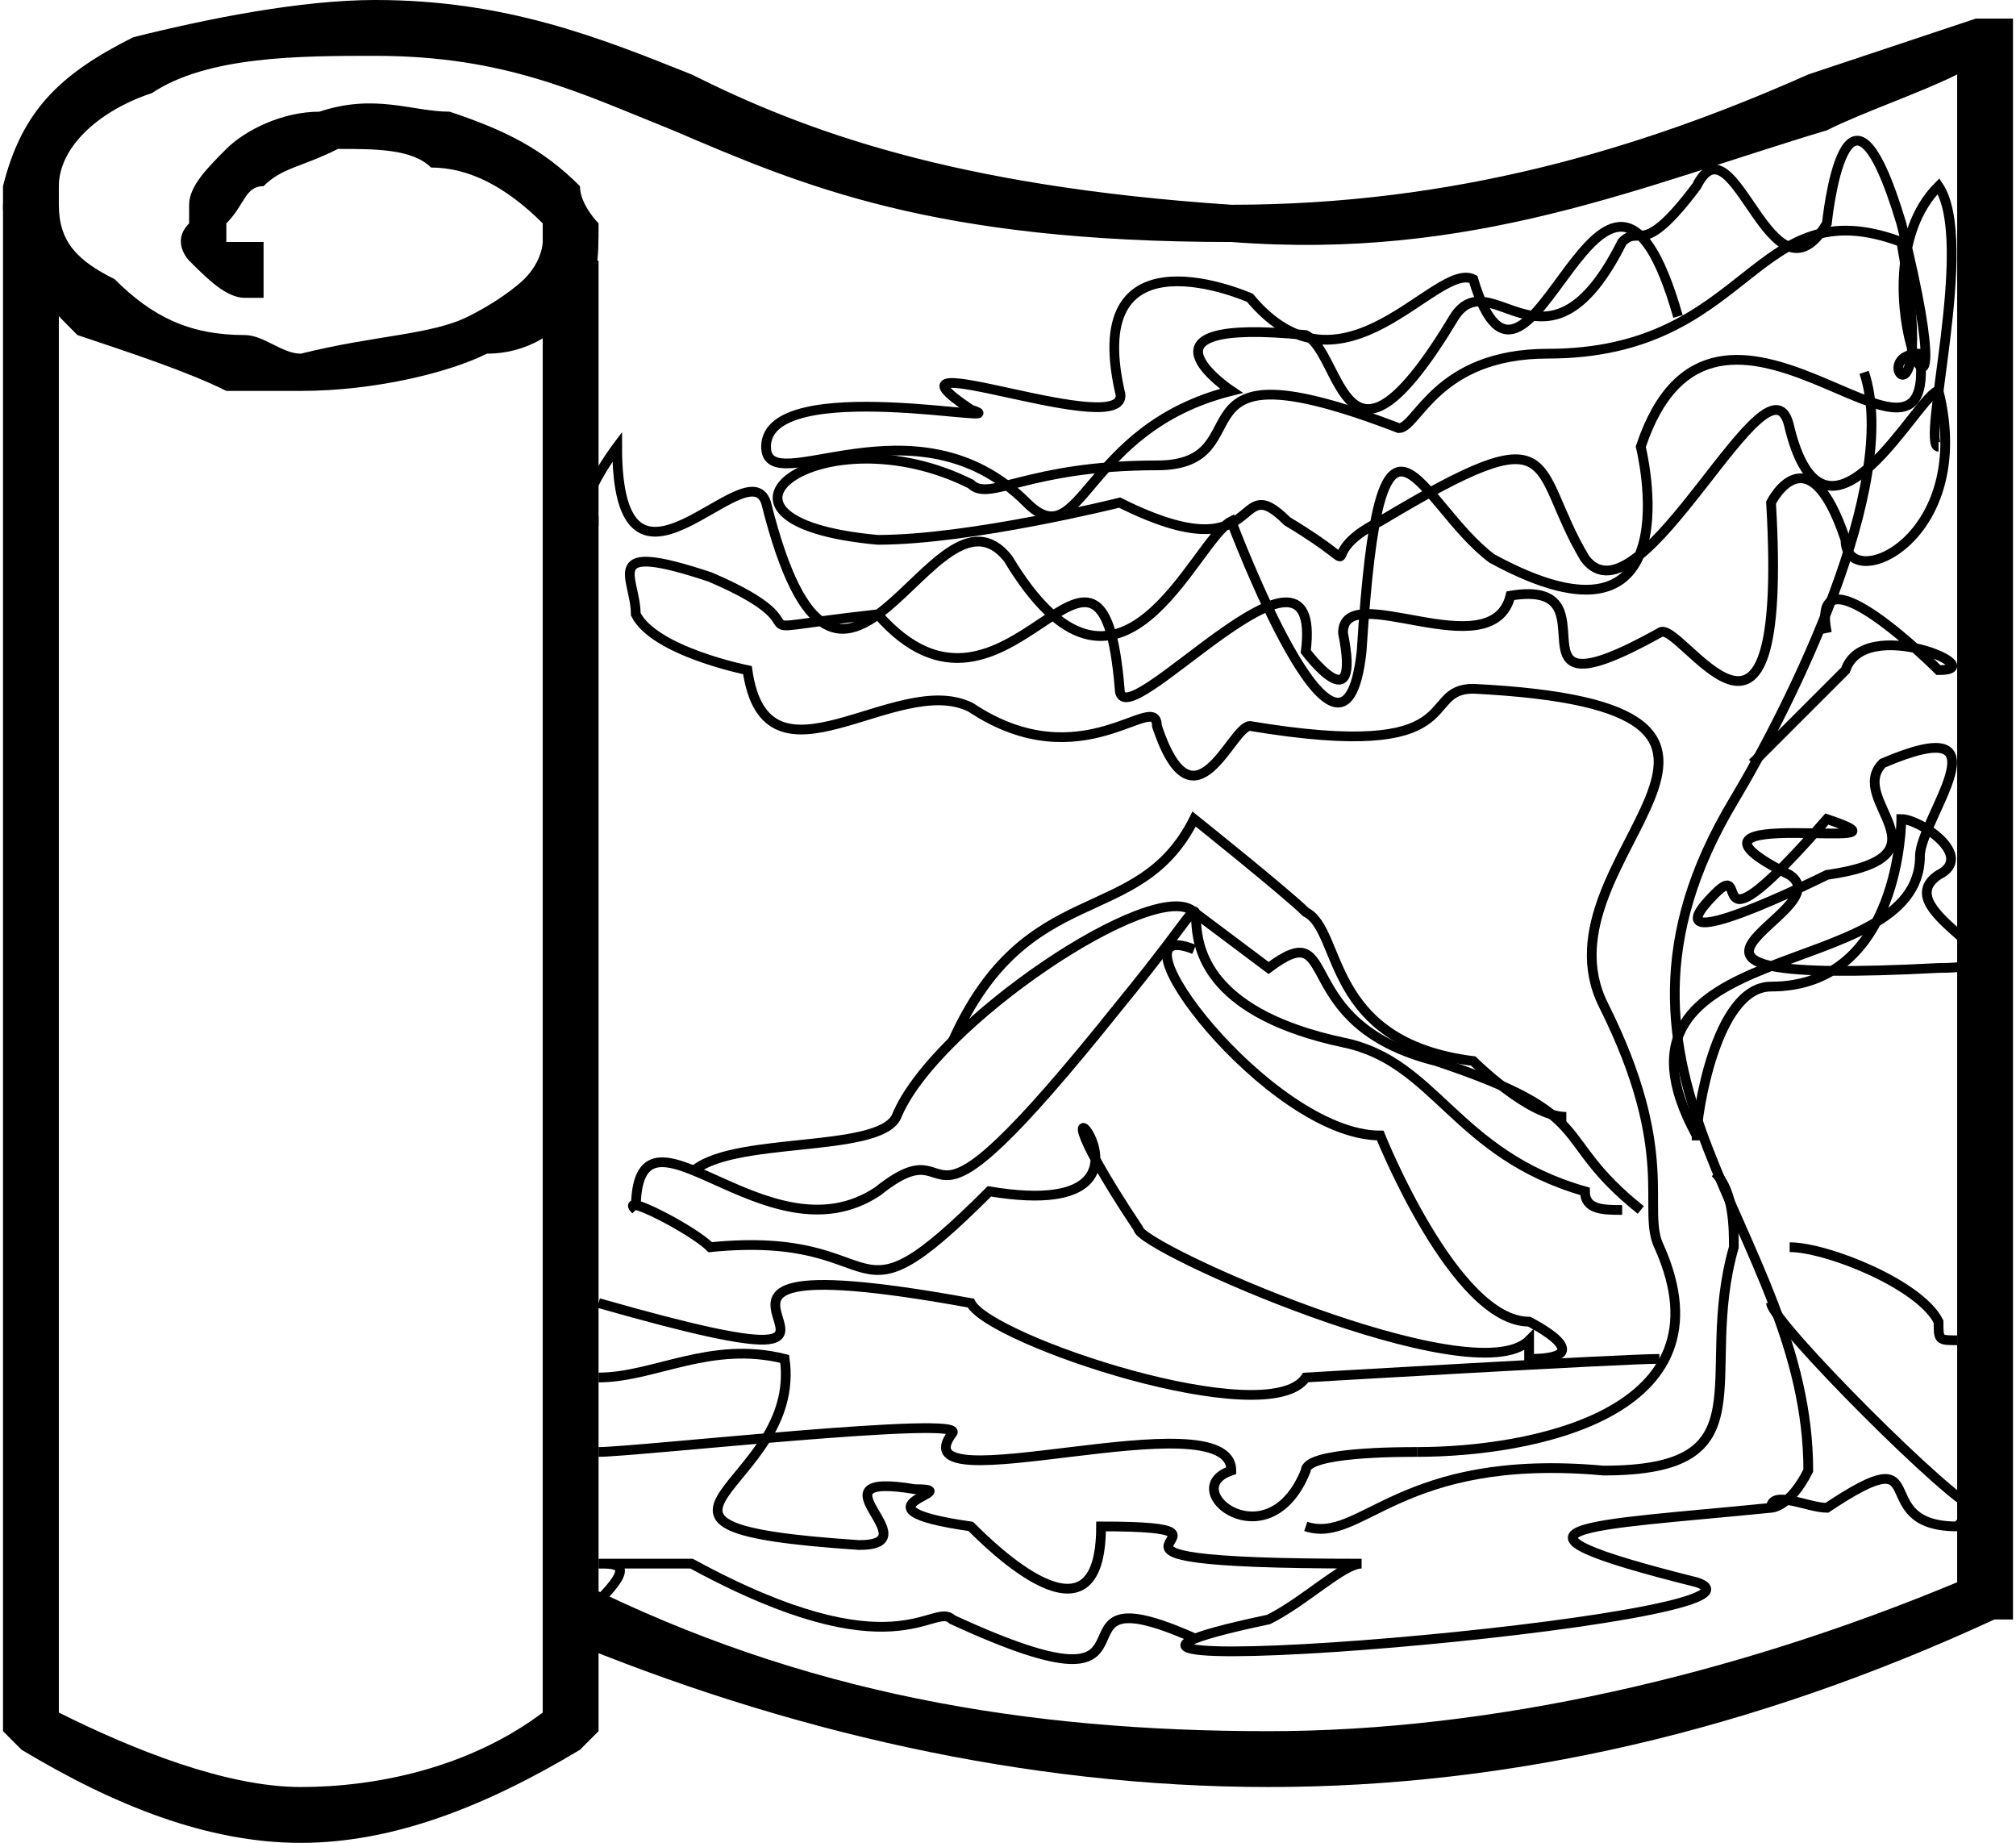 <?xml version="1.0" encoding="UTF-8"?>
<!DOCTYPE svg PUBLIC "-//W3C//DTD SVG 1.1//EN" "http://www.w3.org/Graphics/SVG/1.1/DTD/svg11.dtd">
<!-- Creator: CorelDRAW X7 -->
<svg xmlns="http://www.w3.org/2000/svg" xml:space="preserve" width="488px" height="446px" version="1.1" style="shape-rendering:geometricPrecision; text-rendering:geometricPrecision; image-rendering:optimizeQuality; fill-rule:evenodd; clip-rule:evenodd"
viewBox="0 0 108 99"
 xmlns:xlink="http://www.w3.org/1999/xlink">
 <defs>
  <style type="text/css">
   <![CDATA[
    .str0 {stroke:black;stroke-width:0.523}
    .fil1 {fill:none}
    .fil0 {fill:black;fill-rule:nonzero}
   ]]>
  </style>
 </defs>
 <g id="Layer_x0020_1">
  <g id="_621607872">
   <path class="fil0" d="M14 16c0,0 -1,0 -1,0 -1,0 -2,-1 -3,-2 0,0 -1,-1 0,-2 0,-1 0,-1 0,-1l0 0c0,-1 1,-2 2,-3 1,-1 3,-2 5,-2 3,-1 5,0 7,0 3,1 5,2 7,4 0,1 1,2 1,2 0,2 0,3 -1,4 -1,2 -3,3 -5,3 -2,1 -6,2 -10,2 -1,0 -2,0 -4,0 -2,-1 -5,-2 -8,-3 -2,-2 -4,-4 -4,-7 0,0 0,-1 0,-1 1,-4 3,-6 7,-8 4,-1 9,-2 13,-2 7,0 12,2 17,4 6,3 14,6 29,7 12,0 22,-3 31,-7 3,-1 6,-2 9,-3l2 0 0 86 -1 0c-13,6 -26,9 -39,9 -13,0 -26,-3 -38,-8l1 -3c12,6 24,8 37,8 12,0 25,-3 37,-8l0 -81c-2,1 -5,2 -7,3 -10,3 -19,7 -32,6 -16,0 -23,-3 -30,-6 -5,-2 -9,-4 -16,-4 -4,0 -9,0 -12,2 -3,1 -5,3 -5,5 0,1 0,1 0,1 0,2 1,3 3,4 2,2 4,3 7,3 1,0 2,1 3,1 4,-1 7,-1 9,-2 2,-1 3,-2 3,-2 1,-1 1,-2 1,-2 0,0 0,-1 0,-1 -2,-2 -4,-3 -6,-3 -1,-1 -3,-1 -5,-1 -2,1 -3,1 -4,2 -1,0 -1,1 -2,2 0,0 0,0 0,0 0,0 0,1 0,1 1,0 1,0 1,0 1,0 1,0 1,0l0 3z"/>
   <path class="fil0" d="M32 14l0 79 -1 1c-5,3 -10,5 -15,5 -5,0 -10,-2 -15,-5l-1 -1 0 -82 3 0 0 81c4,2 9,4 13,4 4,0 9,-1 13,-4l0 -78 3 0z"/>
   <path class="fil1 str0" d="M32 74c3,0 6,-2 10,-1 1,7 -11,9 4,10 4,0 -3,-4 3,-3 3,0 -4,1 3,2 1,1 7,7 7,0 10,0 -5,2 14,2 -1,0 -3,2 -5,3 -19,4 29,0 23,-2 -12,-3 -6,-3 4,-4 0,0 1,0 2,-2 0,-13 -13,-21 -4,-36 3,-5 9,-17 7,-23"/>
   <path class="fil1 str0" d="M70 82c3,1 5,-4 16,-3 9,0 5,-5 7,-12 0,-1 0,-3 -1,-4"/>
   <path class="fil1 str0" d="M76 78c6,0 17,-2 13,-11 -1,-2 1,-5 -3,-13 -4,-8 13,-16 -7,-17 -3,0 0,4 -12,2 -1,0 -3,6 -5,0 0,-2 -4,3 -10,-1 -4,-2 -11,5 -12,-2 0,0 -5,-1 -6,-3 0,-2 -2,-4 4,-2 7,3 0,3 9,2 7,8 12,-8 13,4 0,3 11,-10 10,-2 0,0 3,4 2,-1 0,-3 8,2 9,-2 6,-1 -1,7 8,2 1,-1 7,10 6,-7 0,0 2,-4 4,2 0,3 7,0 5,-8 -1,0 -6,10 -8,2 -1,-5 -8,11 -11,7 -3,-5 -1,-8 -11,-2 -4,2 0,3 -5,0 -3,-3 -1,3 -9,-1 0,0 -8,2 -13,2 -11,-1 -3,-7 5,-3 1,1 3,-1 10,-1 6,0 0,-7 13,-2 1,0 2,-4 8,-4 11,0 11,-9 19,-6 2,11 -2,6 1,6 1,9 -11,-7 -15,5 0,0 3,12 -8,6 -4,-3 -6,-11 -7,5 -1,9 -7,-7 -7,-7 -2,1 -6,12 -12,2 -4,-5 -9,13 -13,-3 -1,-3 -8,7 -8,-3 0,0 -3,4 -1,4"/>
   <path class="fil1 str0" d="M34 65c0,-7 7,3 13,-1 5,-4 1,5 13,-10 9,-11 -2,-1 12,2 5,1 6,6 13,8 0,1 1,1 2,1"/>
   <path class="fil1 str0" d="M34 65c-1,-1 3,1 4,2 10,-1 7,5 15,-3 12,2 0,-10 8,2 0,1 18,9 21,6l0 1c4,0 0,-2 0,-2 -4,0 -8,-10 -8,-10 -6,0 -15,-12 -10,-10"/>
   <path class="fil1 str0" d="M32 70c21,6 -2,-4 20,0 1,2 16,7 18,4 0,0 17,-1 19,-1l0 0"/>
   <path class="fil1 str0" d="M32 78c2,0 20,-2 19,-1 -3,4 15,-2 15,2 -3,1 2,5 4,0 0,-1 5,-1 6,-1"/>
   <path class="fil1 str0" d="M96 67c2,0 7,2 8,4 0,1 0,1 1,1"/>
   <path class="fil1 str0" d="M95 70c0,1 10,11 11,11l-1 1c-5,0 -1,-5 -7,-1 -1,0 -3,-1 -3,0"/>
   <path class="fil1 str0" d="M64 88c-9,-4 0,5 -13,-1 -1,-1 -3,3 -14,-3 -1,0 -4,0 -5,0 1,0 2,0 0,2"/>
   <path class="fil1 str0" d="M90 17c-4,-14 -8,8 -11,-2 -2,-1 -7,7 -12,1 0,0 -9,-4 -7,5 1,3 -14,-3 -8,1 3,1 -11,-2 -11,2 0,3 8,-3 14,3 3,3 3,-4 11,-6 0,0 -6,-4 4,-3 2,1 2,9 8,-1 2,-3 5,4 9,-4 1,-1 1,1 4,-3 2,-4 4,7 7,2 0,0 1,-10 4,0 4,16 -3,3 2,-2 2,3 -1,14 0,14"/>
   <path class="fil1 str0" d="M98 34c-1,-5 6,2 6,2 3,0 -4,-3 -5,0 0,0 -4,4 -5,5"/>
   <path class="fil1 str0" d="M91 61c-6,-11 12,-8 12,-15 0,-2 5,-8 -2,-5 -2,2 4,5 -3,6 0,0 -10,5 -6,1 2,-2 -1,4 6,-4 6,2 -10,-1 -2,3 3,2 -11,6 8,5 6,0 -3,-3 0,-5 2,-1 -1,-3 -2,-3 0,0 0,9 -7,9 -3,0 -4,7 -4,8z"/>
   <path class="fil1 str0" d="M37 63c2,-2 10,-1 11,-3 2,-5 14,-13 16,-11l4 3c4,-3 1,3 9,5 9,3 6,4 11,8"/>
   <path class="fil1 str0" d="M51 56c4,-9 10,-6 13,-12 0,0 5,4 6,5 2,1 1,7 9,8 0,0 3,3 5,3"/>
  </g>
 </g>
</svg>
